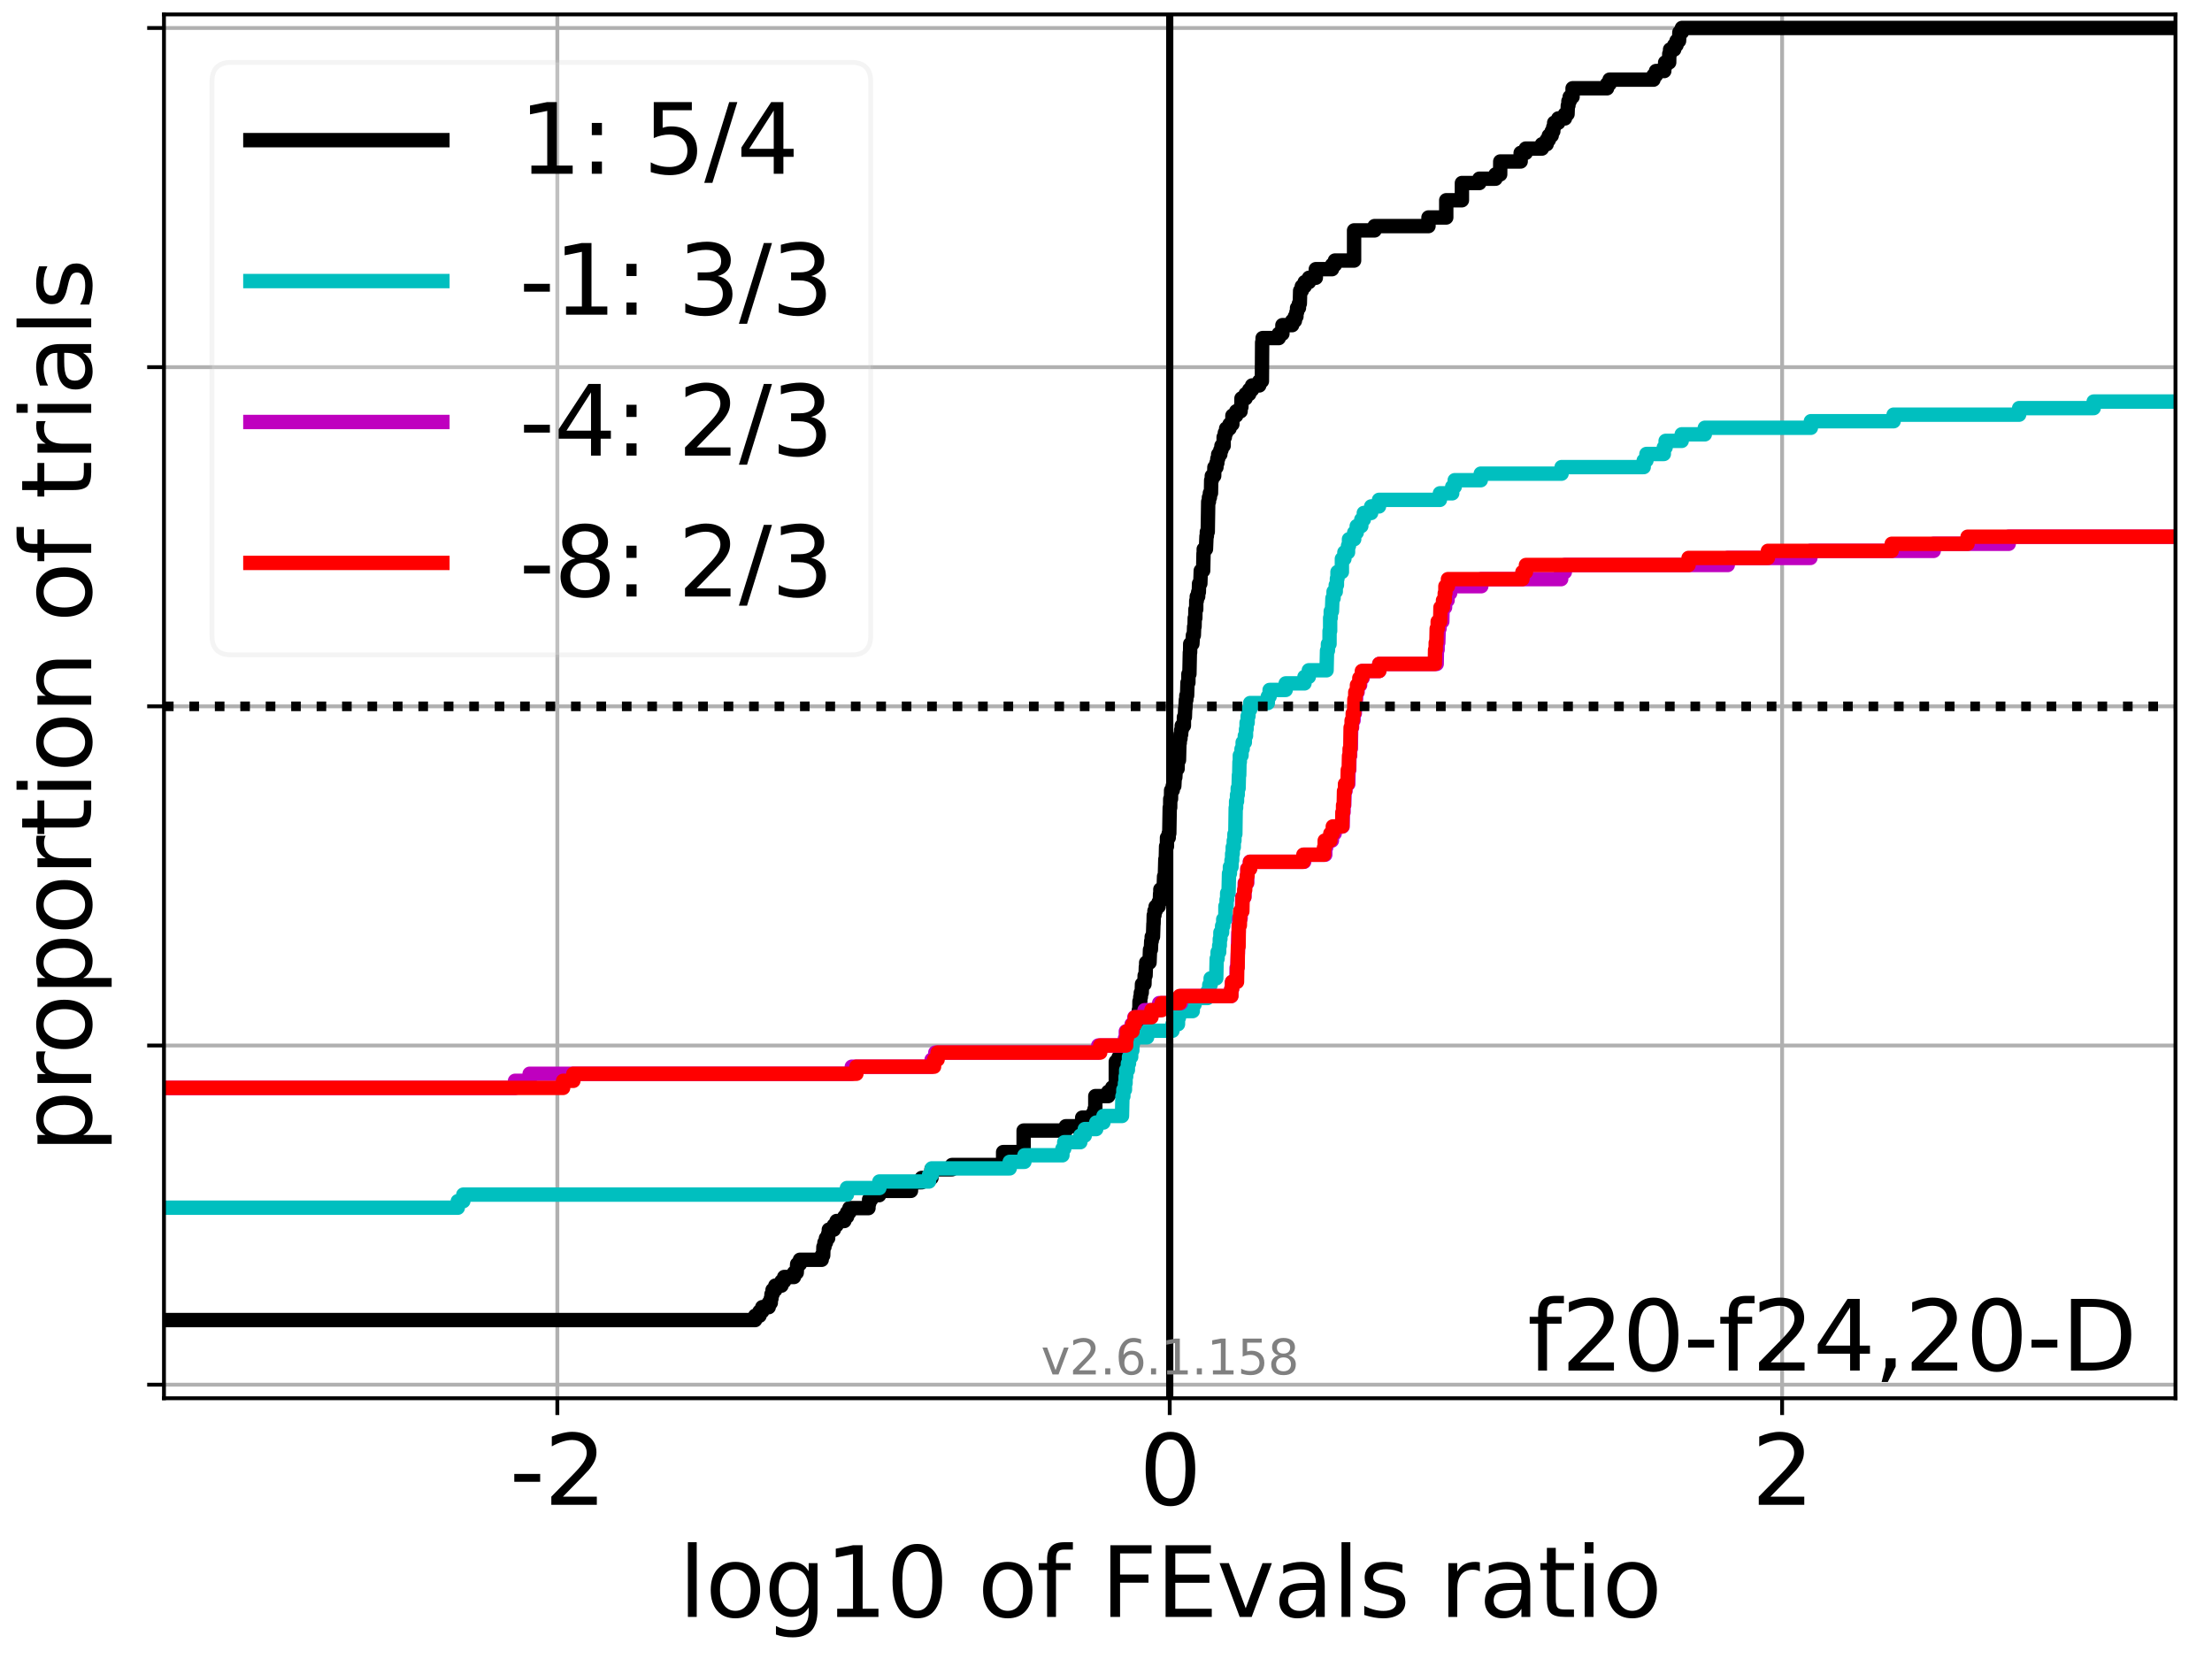 <?xml version="1.0" encoding="utf-8" standalone="no"?>
<!DOCTYPE svg PUBLIC "-//W3C//DTD SVG 1.1//EN"
  "http://www.w3.org/Graphics/SVG/1.1/DTD/svg11.dtd">
<svg xmlns:xlink="http://www.w3.org/1999/xlink" width="460.8pt" height="345.6pt" viewBox="0 0 460.8 345.6" xmlns="http://www.w3.org/2000/svg" version="1.1">
 <defs>
  <style type="text/css">*{stroke-linejoin: round; stroke-linecap: butt}</style>
 </defs>
 <g id="figure_1">
  <g id="patch_1">
   <path d="M 0 345.6 
L 460.8 345.6 
L 460.8 0 
L 0 0 
z
" style="fill: #ffffff"/>
  </g>
  <g id="axes_1">
   <g id="patch_2">
    <path d="M 34.16 291.28 
L 453.192 291.28 
L 453.192 3 
L 34.16 3 
z
" style="fill: #ffffff"/>
   </g>
   <g id="matplotlib.axis_1">
    <g id="xtick_1">
     <g id="line2d_1">
      <path d="M 116.105 291.28 
L 116.105 3 
" clip-path="url(#pa33de803b1)" style="fill: none; stroke: #b0b0b0; stroke-width: 0.8; stroke-linecap: square"/>
     </g>
     <g id="line2d_2">
      <defs>
       <path id="ma79a8a6054" d="M 0 0 
L 0 3.5 
" style="stroke: #000000; stroke-width: 0.8"/>
      </defs>
      <g>
       <use xlink:href="#ma79a8a6054" x="116.105" y="291.28" style="stroke: #000000; stroke-width: 0.8"/>
      </g>
     </g>
     <g id="text_1">
      <!-- -2 -->
      <g transform="translate(106.134 313.477)scale(0.2 -0.2)">
       <defs>
        <path id="DejaVuSans-2d" d="M 313 2009 
L 1997 2009 
L 1997 1497 
L 313 1497 
L 313 2009 
z
" transform="scale(0.016)"/>
        <path id="DejaVuSans-32" d="M 1228 531 
L 3431 531 
L 3431 0 
L 469 0 
L 469 531 
Q 828 903 1448 1529 
Q 2069 2156 2228 2338 
Q 2531 2678 2651 2914 
Q 2772 3150 2772 3378 
Q 2772 3750 2511 3984 
Q 2250 4219 1831 4219 
Q 1534 4219 1204 4116 
Q 875 4013 500 3803 
L 500 4441 
Q 881 4594 1212 4672 
Q 1544 4750 1819 4750 
Q 2544 4750 2975 4387 
Q 3406 4025 3406 3419 
Q 3406 3131 3298 2873 
Q 3191 2616 2906 2266 
Q 2828 2175 2409 1742 
Q 1991 1309 1228 531 
z
" transform="scale(0.016)"/>
       </defs>
       <use xlink:href="#DejaVuSans-2d"/>
       <use xlink:href="#DejaVuSans-32" x="36.084"/>
      </g>
     </g>
    </g>
    <g id="xtick_2">
     <g id="line2d_3">
      <path d="M 243.676 291.28 
L 243.676 3 
" clip-path="url(#pa33de803b1)" style="fill: none; stroke: #b0b0b0; stroke-width: 0.8; stroke-linecap: square"/>
     </g>
     <g id="line2d_4">
      <g>
       <use xlink:href="#ma79a8a6054" x="243.676" y="291.28" style="stroke: #000000; stroke-width: 0.8"/>
      </g>
     </g>
     <g id="text_2">
      <!-- 0 -->
      <g transform="translate(237.314 313.477)scale(0.2 -0.2)">
       <defs>
        <path id="DejaVuSans-30" d="M 2034 4250 
Q 1547 4250 1301 3770 
Q 1056 3291 1056 2328 
Q 1056 1369 1301 889 
Q 1547 409 2034 409 
Q 2525 409 2770 889 
Q 3016 1369 3016 2328 
Q 3016 3291 2770 3770 
Q 2525 4250 2034 4250 
z
M 2034 4750 
Q 2819 4750 3233 4129 
Q 3647 3509 3647 2328 
Q 3647 1150 3233 529 
Q 2819 -91 2034 -91 
Q 1250 -91 836 529 
Q 422 1150 422 2328 
Q 422 3509 836 4129 
Q 1250 4750 2034 4750 
z
" transform="scale(0.016)"/>
       </defs>
       <use xlink:href="#DejaVuSans-30"/>
      </g>
     </g>
    </g>
    <g id="xtick_3">
     <g id="line2d_5">
      <path d="M 371.247 291.28 
L 371.247 3 
" clip-path="url(#pa33de803b1)" style="fill: none; stroke: #b0b0b0; stroke-width: 0.8; stroke-linecap: square"/>
     </g>
     <g id="line2d_6">
      <g>
       <use xlink:href="#ma79a8a6054" x="371.247" y="291.28" style="stroke: #000000; stroke-width: 0.8"/>
      </g>
     </g>
     <g id="text_3">
      <!-- 2 -->
      <g transform="translate(364.885 313.477)scale(0.2 -0.2)">
       <use xlink:href="#DejaVuSans-32"/>
      </g>
     </g>
    </g>
    <g id="text_4">
     <!-- log10 of FEvals ratio -->
     <g transform="translate(141.371 336.833)scale(0.2 -0.2)">
      <defs>
       <path id="DejaVuSans-6c" d="M 603 4863 
L 1178 4863 
L 1178 0 
L 603 0 
L 603 4863 
z
" transform="scale(0.016)"/>
       <path id="DejaVuSans-6f" d="M 1959 3097 
Q 1497 3097 1228 2736 
Q 959 2375 959 1747 
Q 959 1119 1226 758 
Q 1494 397 1959 397 
Q 2419 397 2687 759 
Q 2956 1122 2956 1747 
Q 2956 2369 2687 2733 
Q 2419 3097 1959 3097 
z
M 1959 3584 
Q 2709 3584 3137 3096 
Q 3566 2609 3566 1747 
Q 3566 888 3137 398 
Q 2709 -91 1959 -91 
Q 1206 -91 779 398 
Q 353 888 353 1747 
Q 353 2609 779 3096 
Q 1206 3584 1959 3584 
z
" transform="scale(0.016)"/>
       <path id="DejaVuSans-67" d="M 2906 1791 
Q 2906 2416 2648 2759 
Q 2391 3103 1925 3103 
Q 1463 3103 1205 2759 
Q 947 2416 947 1791 
Q 947 1169 1205 825 
Q 1463 481 1925 481 
Q 2391 481 2648 825 
Q 2906 1169 2906 1791 
z
M 3481 434 
Q 3481 -459 3084 -895 
Q 2688 -1331 1869 -1331 
Q 1566 -1331 1297 -1286 
Q 1028 -1241 775 -1147 
L 775 -588 
Q 1028 -725 1275 -790 
Q 1522 -856 1778 -856 
Q 2344 -856 2625 -561 
Q 2906 -266 2906 331 
L 2906 616 
Q 2728 306 2450 153 
Q 2172 0 1784 0 
Q 1141 0 747 490 
Q 353 981 353 1791 
Q 353 2603 747 3093 
Q 1141 3584 1784 3584 
Q 2172 3584 2450 3431 
Q 2728 3278 2906 2969 
L 2906 3500 
L 3481 3500 
L 3481 434 
z
" transform="scale(0.016)"/>
       <path id="DejaVuSans-31" d="M 794 531 
L 1825 531 
L 1825 4091 
L 703 3866 
L 703 4441 
L 1819 4666 
L 2450 4666 
L 2450 531 
L 3481 531 
L 3481 0 
L 794 0 
L 794 531 
z
" transform="scale(0.016)"/>
       <path id="DejaVuSans-20" transform="scale(0.016)"/>
       <path id="DejaVuSans-66" d="M 2375 4863 
L 2375 4384 
L 1825 4384 
Q 1516 4384 1395 4259 
Q 1275 4134 1275 3809 
L 1275 3500 
L 2222 3500 
L 2222 3053 
L 1275 3053 
L 1275 0 
L 697 0 
L 697 3053 
L 147 3053 
L 147 3500 
L 697 3500 
L 697 3744 
Q 697 4328 969 4595 
Q 1241 4863 1831 4863 
L 2375 4863 
z
" transform="scale(0.016)"/>
       <path id="DejaVuSans-46" d="M 628 4666 
L 3309 4666 
L 3309 4134 
L 1259 4134 
L 1259 2759 
L 3109 2759 
L 3109 2228 
L 1259 2228 
L 1259 0 
L 628 0 
L 628 4666 
z
" transform="scale(0.016)"/>
       <path id="DejaVuSans-45" d="M 628 4666 
L 3578 4666 
L 3578 4134 
L 1259 4134 
L 1259 2753 
L 3481 2753 
L 3481 2222 
L 1259 2222 
L 1259 531 
L 3634 531 
L 3634 0 
L 628 0 
L 628 4666 
z
" transform="scale(0.016)"/>
       <path id="DejaVuSans-76" d="M 191 3500 
L 800 3500 
L 1894 563 
L 2988 3500 
L 3597 3500 
L 2284 0 
L 1503 0 
L 191 3500 
z
" transform="scale(0.016)"/>
       <path id="DejaVuSans-61" d="M 2194 1759 
Q 1497 1759 1228 1600 
Q 959 1441 959 1056 
Q 959 750 1161 570 
Q 1363 391 1709 391 
Q 2188 391 2477 730 
Q 2766 1069 2766 1631 
L 2766 1759 
L 2194 1759 
z
M 3341 1997 
L 3341 0 
L 2766 0 
L 2766 531 
Q 2569 213 2275 61 
Q 1981 -91 1556 -91 
Q 1019 -91 701 211 
Q 384 513 384 1019 
Q 384 1609 779 1909 
Q 1175 2209 1959 2209 
L 2766 2209 
L 2766 2266 
Q 2766 2663 2505 2880 
Q 2244 3097 1772 3097 
Q 1472 3097 1187 3025 
Q 903 2953 641 2809 
L 641 3341 
Q 956 3463 1253 3523 
Q 1550 3584 1831 3584 
Q 2591 3584 2966 3190 
Q 3341 2797 3341 1997 
z
" transform="scale(0.016)"/>
       <path id="DejaVuSans-73" d="M 2834 3397 
L 2834 2853 
Q 2591 2978 2328 3040 
Q 2066 3103 1784 3103 
Q 1356 3103 1142 2972 
Q 928 2841 928 2578 
Q 928 2378 1081 2264 
Q 1234 2150 1697 2047 
L 1894 2003 
Q 2506 1872 2764 1633 
Q 3022 1394 3022 966 
Q 3022 478 2636 193 
Q 2250 -91 1575 -91 
Q 1294 -91 989 -36 
Q 684 19 347 128 
L 347 722 
Q 666 556 975 473 
Q 1284 391 1588 391 
Q 1994 391 2212 530 
Q 2431 669 2431 922 
Q 2431 1156 2273 1281 
Q 2116 1406 1581 1522 
L 1381 1569 
Q 847 1681 609 1914 
Q 372 2147 372 2553 
Q 372 3047 722 3315 
Q 1072 3584 1716 3584 
Q 2034 3584 2315 3537 
Q 2597 3491 2834 3397 
z
" transform="scale(0.016)"/>
       <path id="DejaVuSans-72" d="M 2631 2963 
Q 2534 3019 2420 3045 
Q 2306 3072 2169 3072 
Q 1681 3072 1420 2755 
Q 1159 2438 1159 1844 
L 1159 0 
L 581 0 
L 581 3500 
L 1159 3500 
L 1159 2956 
Q 1341 3275 1631 3429 
Q 1922 3584 2338 3584 
Q 2397 3584 2469 3576 
Q 2541 3569 2628 3553 
L 2631 2963 
z
" transform="scale(0.016)"/>
       <path id="DejaVuSans-74" d="M 1172 4494 
L 1172 3500 
L 2356 3500 
L 2356 3053 
L 1172 3053 
L 1172 1153 
Q 1172 725 1289 603 
Q 1406 481 1766 481 
L 2356 481 
L 2356 0 
L 1766 0 
Q 1100 0 847 248 
Q 594 497 594 1153 
L 594 3053 
L 172 3053 
L 172 3500 
L 594 3500 
L 594 4494 
L 1172 4494 
z
" transform="scale(0.016)"/>
       <path id="DejaVuSans-69" d="M 603 3500 
L 1178 3500 
L 1178 0 
L 603 0 
L 603 3500 
z
M 603 4863 
L 1178 4863 
L 1178 4134 
L 603 4134 
L 603 4863 
z
" transform="scale(0.016)"/>
      </defs>
      <use xlink:href="#DejaVuSans-6c"/>
      <use xlink:href="#DejaVuSans-6f" x="27.783"/>
      <use xlink:href="#DejaVuSans-67" x="88.965"/>
      <use xlink:href="#DejaVuSans-31" x="152.441"/>
      <use xlink:href="#DejaVuSans-30" x="216.064"/>
      <use xlink:href="#DejaVuSans-20" x="279.688"/>
      <use xlink:href="#DejaVuSans-6f" x="311.475"/>
      <use xlink:href="#DejaVuSans-66" x="372.656"/>
      <use xlink:href="#DejaVuSans-20" x="407.861"/>
      <use xlink:href="#DejaVuSans-46" x="439.648"/>
      <use xlink:href="#DejaVuSans-45" x="497.168"/>
      <use xlink:href="#DejaVuSans-76" x="560.352"/>
      <use xlink:href="#DejaVuSans-61" x="619.531"/>
      <use xlink:href="#DejaVuSans-6c" x="680.811"/>
      <use xlink:href="#DejaVuSans-73" x="708.594"/>
      <use xlink:href="#DejaVuSans-20" x="760.693"/>
      <use xlink:href="#DejaVuSans-72" x="792.48"/>
      <use xlink:href="#DejaVuSans-61" x="833.594"/>
      <use xlink:href="#DejaVuSans-74" x="894.873"/>
      <use xlink:href="#DejaVuSans-69" x="934.082"/>
      <use xlink:href="#DejaVuSans-6f" x="961.865"/>
     </g>
    </g>
   </g>
   <g id="matplotlib.axis_2">
    <g id="ytick_1">
     <g id="line2d_7">
      <path d="M 34.16 288.454 
L 453.192 288.454 
" clip-path="url(#pa33de803b1)" style="fill: none; stroke: #b0b0b0; stroke-width: 0.8; stroke-linecap: square"/>
     </g>
     <g id="line2d_8">
      <defs>
       <path id="m88be30292b" d="M 0 0 
L -3.5 0 
" style="stroke: #000000; stroke-width: 0.8"/>
      </defs>
      <g>
       <use xlink:href="#m88be30292b" x="34.16" y="288.454" style="stroke: #000000; stroke-width: 0.8"/>
      </g>
     </g>
    </g>
    <g id="ytick_2">
     <g id="line2d_9">
      <path d="M 34.16 217.797 
L 453.192 217.797 
" clip-path="url(#pa33de803b1)" style="fill: none; stroke: #b0b0b0; stroke-width: 0.8; stroke-linecap: square"/>
     </g>
     <g id="line2d_10">
      <g>
       <use xlink:href="#m88be30292b" x="34.16" y="217.797" style="stroke: #000000; stroke-width: 0.8"/>
      </g>
     </g>
    </g>
    <g id="ytick_3">
     <g id="line2d_11">
      <path d="M 34.16 147.14 
L 453.192 147.14 
" clip-path="url(#pa33de803b1)" style="fill: none; stroke: #b0b0b0; stroke-width: 0.8; stroke-linecap: square"/>
     </g>
     <g id="line2d_12">
      <g>
       <use xlink:href="#m88be30292b" x="34.16" y="147.14" style="stroke: #000000; stroke-width: 0.8"/>
      </g>
     </g>
    </g>
    <g id="ytick_4">
     <g id="line2d_13">
      <path d="M 34.16 76.483 
L 453.192 76.483 
" clip-path="url(#pa33de803b1)" style="fill: none; stroke: #b0b0b0; stroke-width: 0.8; stroke-linecap: square"/>
     </g>
     <g id="line2d_14">
      <g>
       <use xlink:href="#m88be30292b" x="34.16" y="76.483" style="stroke: #000000; stroke-width: 0.8"/>
      </g>
     </g>
    </g>
    <g id="ytick_5">
     <g id="line2d_15">
      <path d="M 34.16 5.826 
L 453.192 5.826 
" clip-path="url(#pa33de803b1)" style="fill: none; stroke: #b0b0b0; stroke-width: 0.8; stroke-linecap: square"/>
     </g>
     <g id="line2d_16">
      <g>
       <use xlink:href="#m88be30292b" x="34.16" y="5.826" style="stroke: #000000; stroke-width: 0.8"/>
      </g>
     </g>
    </g>
    <g id="text_5">
     <!-- proportion of trials -->
     <g transform="translate(19.001 240.146)rotate(-90)scale(0.2 -0.2)">
      <defs>
       <path id="DejaVuSans-70" d="M 1159 525 
L 1159 -1331 
L 581 -1331 
L 581 3500 
L 1159 3500 
L 1159 2969 
Q 1341 3281 1617 3432 
Q 1894 3584 2278 3584 
Q 2916 3584 3314 3078 
Q 3713 2572 3713 1747 
Q 3713 922 3314 415 
Q 2916 -91 2278 -91 
Q 1894 -91 1617 61 
Q 1341 213 1159 525 
z
M 3116 1747 
Q 3116 2381 2855 2742 
Q 2594 3103 2138 3103 
Q 1681 3103 1420 2742 
Q 1159 2381 1159 1747 
Q 1159 1113 1420 752 
Q 1681 391 2138 391 
Q 2594 391 2855 752 
Q 3116 1113 3116 1747 
z
" transform="scale(0.016)"/>
       <path id="DejaVuSans-6e" d="M 3513 2113 
L 3513 0 
L 2938 0 
L 2938 2094 
Q 2938 2591 2744 2837 
Q 2550 3084 2163 3084 
Q 1697 3084 1428 2787 
Q 1159 2491 1159 1978 
L 1159 0 
L 581 0 
L 581 3500 
L 1159 3500 
L 1159 2956 
Q 1366 3272 1645 3428 
Q 1925 3584 2291 3584 
Q 2894 3584 3203 3211 
Q 3513 2838 3513 2113 
z
" transform="scale(0.016)"/>
      </defs>
      <use xlink:href="#DejaVuSans-70"/>
      <use xlink:href="#DejaVuSans-72" x="63.477"/>
      <use xlink:href="#DejaVuSans-6f" x="102.34"/>
      <use xlink:href="#DejaVuSans-70" x="163.521"/>
      <use xlink:href="#DejaVuSans-6f" x="226.998"/>
      <use xlink:href="#DejaVuSans-72" x="288.18"/>
      <use xlink:href="#DejaVuSans-74" x="329.293"/>
      <use xlink:href="#DejaVuSans-69" x="368.502"/>
      <use xlink:href="#DejaVuSans-6f" x="396.285"/>
      <use xlink:href="#DejaVuSans-6e" x="457.467"/>
      <use xlink:href="#DejaVuSans-20" x="520.846"/>
      <use xlink:href="#DejaVuSans-6f" x="552.633"/>
      <use xlink:href="#DejaVuSans-66" x="613.814"/>
      <use xlink:href="#DejaVuSans-20" x="649.02"/>
      <use xlink:href="#DejaVuSans-74" x="680.807"/>
      <use xlink:href="#DejaVuSans-72" x="720.016"/>
      <use xlink:href="#DejaVuSans-69" x="761.129"/>
      <use xlink:href="#DejaVuSans-61" x="788.912"/>
      <use xlink:href="#DejaVuSans-6c" x="850.191"/>
      <use xlink:href="#DejaVuSans-73" x="877.975"/>
     </g>
    </g>
   </g>
   <g id="line2d_17">
    <path d="M 34.16 274.995 
L 157.307 274.995 
L 157.307 274.098 
L 158.219 274.098 
L 158.219 273.201 
L 158.793 273.201 
L 158.793 272.304 
L 160.138 272.304 
L 160.138 271.406 
L 160.569 271.406 
L 160.569 270.509 
L 160.712 270.509 
L 160.712 269.612 
L 160.938 269.612 
L 160.938 268.715 
L 161.512 268.715 
L 161.512 267.817 
L 162.789 267.817 
L 162.789 266.92 
L 163.363 266.92 
L 163.363 266.023 
L 165.4 266.023 
L 165.4 265.126 
L 165.974 265.126 
L 166.063 263.331 
L 166.637 263.331 
L 166.637 262.434 
L 171.176 262.434 
L 171.176 261.537 
L 171.486 261.537 
L 171.534 259.742 
L 171.75 259.742 
L 171.75 258.845 
L 172.06 258.845 
L 172.06 257.948 
L 172.514 257.948 
L 172.514 257.051 
L 172.662 257.051 
L 172.662 256.153 
L 173.703 256.153 
L 173.703 255.256 
L 174.277 255.256 
L 174.277 254.359 
L 175.888 254.359 
L 175.888 253.462 
L 176.462 253.462 
L 176.462 252.565 
L 176.953 252.565 
L 176.953 251.667 
L 180.916 251.667 
L 180.916 250.77 
L 181.052 250.77 
L 181.052 249.873 
L 181.49 249.873 
L 181.49 248.976 
L 183.147 248.976 
L 183.147 248.078 
L 189.771 248.078 
L 189.771 246.284 
L 192.01 246.284 
L 192.01 245.387 
L 194.041 245.387 
L 194.041 243.592 
L 198.309 243.592 
L 198.309 242.695 
L 208.972 242.695 
L 208.972 240.003 
L 213.242 240.003 
L 213.242 235.517 
L 222.022 235.517 
L 222.022 234.62 
L 225.284 234.62 
L 225.284 233.723 
L 225.441 233.723 
L 225.441 232.825 
L 227.658 232.825 
L 227.658 231.928 
L 228.016 231.928 
L 228.016 231.031 
L 228.174 231.031 
L 228.174 228.339 
L 230.855 228.339 
L 230.855 227.442 
L 231.685 227.442 
L 231.685 226.545 
L 232.444 226.545 
L 232.444 221.161 
L 233.03 221.161 
L 233.03 220.264 
L 234.948 220.264 
L 234.948 219.367 
L 235.322 219.367 
L 235.322 218.47 
L 235.738 218.47 
L 235.738 217.573 
L 235.925 217.573 
L 235.925 216.675 
L 236.194 216.675 
L 236.249 214.881 
L 236.487 214.881 
L 236.487 213.984 
L 236.783 213.984 
L 236.783 213.086 
L 237.087 213.086 
L 237.087 212.189 
L 237.229 212.189 
L 237.248 210.395 
L 237.351 210.395 
L 237.377 208.6 
L 237.539 208.6 
L 237.539 207.703 
L 237.657 207.703 
L 237.657 206.806 
L 237.844 206.806 
L 237.896 205.011 
L 238.411 205.011 
L 238.457 203.217 
L 238.644 203.217 
L 238.703 201.422 
L 238.769 201.422 
L 238.769 200.525 
L 239.465 200.525 
L 239.568 197.833 
L 239.75 197.833 
L 239.822 196.039 
L 239.926 196.039 
L 239.926 195.142 
L 240.187 195.142 
L 240.28 192.45 
L 240.308 192.45 
L 240.35 190.656 
L 240.495 190.656 
L 240.495 189.758 
L 240.735 189.758 
L 240.735 188.861 
L 241.354 188.861 
L 241.354 187.964 
L 241.608 187.964 
L 241.668 186.17 
L 241.724 186.17 
L 241.724 185.272 
L 242.404 185.272 
L 242.497 182.581 
L 242.661 182.581 
L 242.764 178.992 
L 242.854 178.992 
L 242.92 176.3 
L 243.096 176.3 
L 243.107 174.506 
L 243.465 174.506 
L 243.465 173.608 
L 243.583 173.608 
L 243.676 168.225 
L 243.77 168.225 
L 243.784 166.43 
L 243.941 166.43 
L 243.965 164.636 
L 244.299 164.636 
L 244.299 163.739 
L 244.628 163.739 
L 244.721 161.944 
L 244.837 161.944 
L 244.94 160.15 
L 245.314 160.15 
L 245.346 158.355 
L 245.601 158.355 
L 245.693 154.766 
L 245.767 154.766 
L 245.767 153.869 
L 245.913 153.869 
L 245.913 152.972 
L 246.059 152.972 
L 246.059 152.075 
L 246.182 152.075 
L 246.182 151.178 
L 246.627 151.178 
L 246.633 149.383 
L 246.827 149.383 
L 246.893 147.589 
L 246.939 147.589 
L 247.04 145.794 
L 247.137 145.794 
L 247.137 144.897 
L 247.296 144.897 
L 247.375 142.205 
L 247.563 142.205 
L 247.569 140.411 
L 247.776 140.411 
L 247.869 135.925 
L 247.921 135.925 
L 247.946 134.13 
L 248.399 134.13 
L 248.51 132.336 
L 248.696 132.336 
L 248.757 130.541 
L 248.845 130.541 
L 248.883 128.747 
L 249.005 128.747 
L 249.027 126.952 
L 249.192 126.952 
L 249.202 125.158 
L 249.313 125.158 
L 249.313 124.261 
L 249.601 124.261 
L 249.601 123.363 
L 249.741 123.363 
L 249.786 121.569 
L 250.051 121.569 
L 250.144 118.877 
L 250.638 118.877 
L 250.715 115.288 
L 250.759 115.288 
L 250.759 114.391 
L 251.222 114.391 
L 251.332 111.699 
L 251.41 111.699 
L 251.41 110.802 
L 251.595 110.802 
L 251.695 104.522 
L 251.842 104.522 
L 251.842 103.624 
L 252.041 103.624 
L 252.041 102.727 
L 252.268 102.727 
L 252.311 100.035 
L 252.443 100.035 
L 252.443 99.138 
L 252.935 99.138 
L 252.983 97.344 
L 253.407 97.344 
L 253.407 96.447 
L 253.594 96.447 
L 253.594 95.549 
L 253.771 95.549 
L 253.771 94.652 
L 254.217 94.652 
L 254.217 93.755 
L 254.452 93.755 
L 254.452 92.858 
L 254.908 92.858 
L 254.908 91.063 
L 255.158 91.063 
L 255.158 90.166 
L 255.43 90.166 
L 255.43 89.269 
L 256.134 89.269 
L 256.134 88.371 
L 256.725 88.371 
L 256.734 86.577 
L 257.526 86.577 
L 257.526 85.68 
L 258.436 85.68 
L 258.436 84.783 
L 258.607 84.783 
L 258.623 82.988 
L 259.481 82.988 
L 259.481 82.091 
L 260.232 82.091 
L 260.232 81.194 
L 260.832 81.194 
L 260.832 80.296 
L 262.328 80.296 
L 262.328 79.399 
L 262.877 79.399 
L 262.928 71.324 
L 263.024 71.324 
L 263.024 70.427 
L 266.389 70.427 
L 266.389 69.53 
L 267.148 69.53 
L 267.148 67.735 
L 269.177 67.735 
L 269.177 66.838 
L 269.751 66.838 
L 269.751 65.941 
L 270.068 65.941 
L 270.068 65.043 
L 270.201 65.043 
L 270.201 64.146 
L 270.592 64.146 
L 270.592 63.249 
L 270.775 63.249 
L 270.847 60.557 
L 271.191 60.557 
L 271.191 59.66 
L 271.791 59.66 
L 271.791 58.763 
L 272.687 58.763 
L 272.687 57.866 
L 274.11 57.866 
L 274.11 56.071 
L 277.489 56.071 
L 277.489 55.174 
L 278.089 55.174 
L 278.089 54.277 
L 282.079 54.277 
L 282.079 47.996 
L 286.349 47.996 
L 286.349 47.099 
L 297.581 47.099 
L 297.581 45.304 
L 301.28 45.304 
L 301.28 41.715 
L 304.543 41.715 
L 304.543 38.127 
L 308.18 38.127 
L 308.18 37.229 
L 311.542 37.229 
L 311.542 36.332 
L 312.512 36.332 
L 312.532 33.64 
L 316.783 33.64 
L 316.783 31.846 
L 317.843 31.846 
L 317.843 30.949 
L 321.205 30.949 
L 321.205 30.051 
L 322.195 30.051 
L 322.195 29.154 
L 322.646 29.154 
L 322.646 28.257 
L 323.246 28.257 
L 323.246 27.36 
L 323.578 27.36 
L 323.578 26.463 
L 323.765 26.463 
L 323.765 25.565 
L 324.624 25.565 
L 324.624 24.668 
L 326.007 24.668 
L 326.007 23.771 
L 326.546 23.771 
L 326.607 21.976 
L 326.733 21.976 
L 326.733 21.079 
L 326.997 21.079 
L 326.997 20.182 
L 327.592 20.182 
L 327.598 18.387 
L 334.782 18.387 
L 334.782 17.49 
L 335.307 17.49 
L 335.307 16.593 
L 344.446 16.593 
L 344.446 15.696 
L 344.971 15.696 
L 344.971 14.799 
L 346.696 14.799 
L 346.696 13.901 
L 346.883 13.901 
L 346.883 13.004 
L 347.72 13.004 
L 347.741 11.21 
L 347.907 11.21 
L 347.907 10.312 
L 348.766 10.312 
L 348.766 9.415 
L 349.248 9.415 
L 349.248 8.518 
L 349.773 8.518 
L 349.848 6.724 
L 350.373 6.724 
L 350.373 5.826 
L 453.192 5.826 
L 453.192 5.826 
" clip-path="url(#pa33de803b1)" style="fill: none; stroke: #000000; stroke-width: 3; stroke-linecap: square"/>
   </g>
   <g id="line2d_18">
    <path clip-path="url(#pa33de803b1)" style="fill: none; stroke: #000000; stroke-width: 3; stroke-linecap: square"/>
   </g>
   <g id="line2d_19">
    <path d="M 34.16 251.589 
L 95.369 251.589 
L 95.369 250.224 
L 96.515 250.224 
L 96.515 248.859 
L 176.428 248.859 
L 176.428 247.493 
L 183.191 247.493 
L 183.191 246.128 
L 193.535 246.128 
L 193.535 244.763 
L 194.103 244.763 
L 194.103 243.397 
L 210.338 243.397 
L 210.338 242.032 
L 213.404 242.032 
L 213.404 240.666 
L 221.324 240.666 
L 221.324 239.301 
L 221.701 239.301 
L 221.701 237.936 
L 225.05 237.936 
L 225.05 236.57 
L 225.976 236.57 
L 225.976 235.205 
L 228.36 235.205 
L 228.36 233.84 
L 229.867 233.84 
L 229.867 232.474 
L 233.731 232.474 
L 233.826 228.378 
L 234.015 228.378 
L 234.015 227.013 
L 234.346 227.013 
L 234.346 225.648 
L 234.476 225.648 
L 234.476 224.282 
L 234.6 224.282 
L 234.6 222.917 
L 234.956 222.917 
L 234.956 221.552 
L 235.189 221.552 
L 235.189 220.186 
L 235.644 220.186 
L 235.644 218.821 
L 235.887 218.821 
L 235.887 217.456 
L 236.006 217.456 
L 236.006 216.09 
L 238.959 216.09 
L 238.959 214.725 
L 244.248 214.725 
L 244.248 213.359 
L 245.394 213.359 
L 245.394 211.994 
L 245.595 211.994 
L 245.595 210.629 
L 248.472 210.629 
L 248.472 209.263 
L 248.848 209.263 
L 248.848 207.898 
L 251.537 207.898 
L 251.537 206.533 
L 251.913 206.533 
L 251.913 205.167 
L 252.198 205.167 
L 252.198 203.802 
L 253.363 203.802 
L 253.458 199.706 
L 253.647 199.706 
L 253.647 198.341 
L 253.978 198.341 
L 253.978 196.975 
L 254.107 196.975 
L 254.107 195.61 
L 254.232 195.61 
L 254.232 194.245 
L 254.588 194.245 
L 254.588 192.879 
L 254.821 192.879 
L 254.821 191.514 
L 255.263 191.514 
L 255.276 188.783 
L 255.519 188.783 
L 255.519 187.418 
L 255.638 187.418 
L 255.638 186.052 
L 255.93 186.052 
L 256.025 181.956 
L 256.214 181.956 
L 256.214 180.591 
L 256.544 180.591 
L 256.544 179.226 
L 256.674 179.226 
L 256.674 177.86 
L 256.799 177.86 
L 256.799 176.495 
L 257.015 176.495 
L 257.015 175.13 
L 257.155 175.13 
L 257.155 173.764 
L 257.341 173.764 
L 257.418 168.303 
L 257.503 168.303 
L 257.503 166.938 
L 257.692 166.938 
L 257.692 165.572 
L 257.843 165.572 
L 257.843 164.207 
L 258.023 164.207 
L 258.086 161.476 
L 258.153 161.476 
L 258.205 158.745 
L 258.277 158.745 
L 258.277 157.38 
L 258.633 157.38 
L 258.633 156.015 
L 258.867 156.015 
L 258.867 154.649 
L 259.321 154.649 
L 259.321 153.284 
L 259.564 153.284 
L 259.564 151.919 
L 259.683 151.919 
L 259.683 150.553 
L 259.906 150.553 
L 259.906 149.188 
L 260.08 149.188 
L 260.08 147.823 
L 260.43 147.823 
L 260.43 146.457 
L 264.109 146.457 
L 264.109 145.092 
L 264.485 145.092 
L 264.485 143.727 
L 267.835 143.727 
L 267.835 142.361 
L 271.746 142.361 
L 271.746 140.996 
L 272.652 140.996 
L 272.652 139.631 
L 276.349 139.631 
L 276.444 135.535 
L 276.633 135.535 
L 276.633 134.169 
L 276.963 134.169 
L 276.973 131.438 
L 277.093 131.438 
L 277.093 128.708 
L 277.218 128.708 
L 277.218 127.342 
L 277.469 127.342 
L 277.574 124.612 
L 277.807 124.612 
L 277.807 123.246 
L 278.262 123.246 
L 278.262 121.881 
L 278.505 121.881 
L 278.505 120.516 
L 278.624 120.516 
L 278.624 119.15 
L 279.538 119.15 
L 279.54 116.42 
L 280.062 116.42 
L 280.062 115.054 
L 280.819 115.054 
L 280.819 113.689 
L 281.018 113.689 
L 281.018 112.324 
L 282.104 112.324 
L 282.104 110.958 
L 282.629 110.958 
L 282.629 109.593 
L 283.583 109.593 
L 283.583 108.228 
L 284.107 108.228 
L 284.107 106.862 
L 285.636 106.862 
L 285.636 105.497 
L 287.274 105.497 
L 287.274 104.131 
L 299.959 104.131 
L 299.959 102.766 
L 302.523 102.766 
L 302.523 101.401 
L 303.048 101.401 
L 303.048 100.035 
L 308.471 100.035 
L 308.471 98.67 
L 325.307 98.67 
L 325.307 97.305 
L 342.414 97.305 
L 342.414 95.939 
L 342.982 95.939 
L 342.982 94.574 
L 346.605 94.574 
L 346.605 93.209 
L 346.981 93.209 
L 346.981 91.843 
L 350.331 91.843 
L 350.331 90.478 
L 355.147 90.478 
L 355.147 89.113 
L 377.239 89.113 
L 377.239 87.747 
L 394.475 87.747 
L 394.475 86.382 
L 420.625 86.382 
L 420.625 85.017 
L 436.153 85.017 
L 436.153 83.651 
L 453.192 83.651 
L 453.192 83.651 
" clip-path="url(#pa33de803b1)" style="fill: none; stroke: #00bfbf; stroke-width: 3; stroke-linecap: square"/>
   </g>
   <g id="line2d_20">
    <path clip-path="url(#pa33de803b1)" style="fill: none; stroke: #00bfbf; stroke-width: 3; stroke-linecap: square"/>
   </g>
   <g id="line2d_21">
    <path d="M 34.16 226.629 
L 107.288 226.629 
L 107.288 225.157 
L 110.338 225.157 
L 110.338 223.685 
L 177.445 223.685 
L 177.445 222.213 
L 194.077 222.213 
L 194.077 220.741 
L 194.846 220.741 
L 194.846 219.269 
L 228.785 219.269 
L 228.785 217.797 
L 234.348 217.797 
L 234.348 216.325 
L 234.531 216.325 
L 234.531 214.853 
L 235.73 214.853 
L 235.73 213.381 
L 236.309 213.381 
L 236.309 211.909 
L 238.429 211.909 
L 238.429 210.437 
L 241.479 210.437 
L 241.479 208.965 
L 246 208.965 
L 246 207.493 
L 256.483 207.493 
L 256.483 206.021 
L 256.666 206.021 
L 256.666 204.549 
L 257.563 204.549 
L 257.609 201.605 
L 257.752 201.605 
L 257.854 198.661 
L 257.865 198.661 
L 257.975 194.245 
L 258.037 194.245 
L 258.037 192.773 
L 258.152 192.773 
L 258.152 191.301 
L 258.444 191.301 
L 258.444 189.829 
L 258.73 189.829 
L 258.79 186.884 
L 259.236 186.884 
L 259.304 183.94 
L 259.814 183.94 
L 259.83 180.996 
L 260.359 180.996 
L 260.359 179.524 
L 271.682 179.524 
L 271.682 178.052 
L 276.076 178.052 
L 276.076 176.58 
L 276.259 176.58 
L 276.259 175.108 
L 277.458 175.108 
L 277.458 173.636 
L 278.036 173.636 
L 278.036 172.164 
L 279.698 172.164 
L 279.745 169.22 
L 279.887 169.22 
L 279.887 167.748 
L 280.027 167.748 
L 280.11 164.804 
L 280.287 164.804 
L 280.287 163.332 
L 280.865 163.332 
L 280.926 160.388 
L 281.069 160.388 
L 281.115 157.444 
L 281.258 157.444 
L 281.258 155.972 
L 281.398 155.972 
L 281.48 151.556 
L 281.658 151.556 
L 281.658 150.084 
L 281.966 150.084 
L 281.966 148.612 
L 282.236 148.612 
L 282.296 145.668 
L 282.494 145.668 
L 282.494 144.196 
L 282.81 144.196 
L 282.81 142.724 
L 283.336 142.724 
L 283.336 141.252 
L 283.865 141.252 
L 283.865 139.78 
L 287.314 139.78 
L 287.314 138.308 
L 299.291 138.308 
L 299.337 135.364 
L 299.48 135.364 
L 299.48 133.892 
L 299.62 133.892 
L 299.702 130.948 
L 299.879 130.948 
L 299.879 129.476 
L 300.457 129.476 
L 300.518 126.532 
L 301.032 126.532 
L 301.032 125.06 
L 301.558 125.06 
L 301.558 123.588 
L 302.087 123.588 
L 302.087 122.116 
L 308.587 122.116 
L 308.587 120.644 
L 325.218 120.644 
L 325.218 119.172 
L 325.987 119.172 
L 325.987 117.7 
L 359.926 117.7 
L 359.926 116.228 
L 377.141 116.228 
L 377.141 114.756 
L 402.824 114.756 
L 402.824 113.284 
L 418.456 113.284 
L 418.456 111.812 
L 453.192 111.812 
L 453.192 111.812 
" clip-path="url(#pa33de803b1)" style="fill: none; stroke: #bf00bf; stroke-width: 3; stroke-linecap: square"/>
   </g>
   <g id="line2d_22">
    <path clip-path="url(#pa33de803b1)" style="fill: none; stroke: #bf00bf; stroke-width: 3; stroke-linecap: square"/>
   </g>
   <g id="line2d_23">
    <path d="M 34.16 226.629 
L 117.307 226.629 
L 117.307 225.157 
L 119.444 225.157 
L 119.444 223.685 
L 178.405 223.685 
L 178.405 222.213 
L 194.581 222.213 
L 194.581 220.741 
L 195.319 220.741 
L 195.319 219.269 
L 229.198 219.269 
L 229.198 217.797 
L 234.597 217.797 
L 234.597 216.325 
L 234.751 216.325 
L 234.751 214.853 
L 235.914 214.853 
L 235.914 213.381 
L 236.434 213.381 
L 236.434 211.909 
L 239.869 211.909 
L 239.869 210.437 
L 242.006 210.437 
L 242.006 208.965 
L 245.727 208.965 
L 245.727 207.493 
L 256.504 207.493 
L 256.504 206.021 
L 256.658 206.021 
L 256.658 204.549 
L 257.69 204.549 
L 257.74 201.605 
L 257.822 201.605 
L 257.881 197.189 
L 258.015 197.189 
L 258.075 192.773 
L 258.283 192.773 
L 258.341 189.829 
L 258.803 189.829 
L 258.862 186.884 
L 259.198 186.884 
L 259.198 185.412 
L 259.392 185.412 
L 259.392 183.94 
L 259.717 183.94 
L 259.717 182.468 
L 259.89 182.468 
L 259.89 180.996 
L 260.42 180.996 
L 260.42 179.524 
L 271.515 179.524 
L 271.515 178.052 
L 275.81 178.052 
L 275.81 176.58 
L 275.964 176.58 
L 275.964 175.108 
L 277.127 175.108 
L 277.127 173.636 
L 277.646 173.636 
L 277.646 172.164 
L 279.597 172.164 
L 279.647 169.22 
L 279.784 169.22 
L 279.784 167.748 
L 279.922 167.748 
L 279.982 164.804 
L 280.19 164.804 
L 280.19 163.332 
L 280.711 163.332 
L 280.769 160.388 
L 280.974 160.388 
L 281.024 157.444 
L 281.16 157.444 
L 281.16 155.972 
L 281.298 155.972 
L 281.359 151.556 
L 281.567 151.556 
L 281.567 150.084 
L 281.797 150.084 
L 281.797 148.612 
L 282.087 148.612 
L 282.146 145.668 
L 282.327 145.668 
L 282.327 144.196 
L 282.676 144.196 
L 282.676 142.724 
L 283.173 142.724 
L 283.173 141.252 
L 283.704 141.252 
L 283.704 139.78 
L 287.323 139.78 
L 287.323 138.308 
L 298.903 138.308 
L 298.953 135.364 
L 299.09 135.364 
L 299.09 133.892 
L 299.228 133.892 
L 299.288 130.948 
L 299.496 130.948 
L 299.496 129.476 
L 300.016 129.476 
L 300.075 126.532 
L 300.605 126.532 
L 300.605 125.06 
L 300.967 125.06 
L 300.967 123.588 
L 301.103 123.588 
L 301.103 122.116 
L 301.633 122.116 
L 301.633 120.644 
L 317.143 120.644 
L 317.143 119.172 
L 317.881 119.172 
L 317.881 117.7 
L 351.76 117.7 
L 351.76 116.228 
L 368.289 116.228 
L 368.289 114.756 
L 394.078 114.756 
L 394.078 113.284 
L 409.885 113.284 
L 409.885 111.812 
L 453.192 111.812 
L 453.192 111.812 
" clip-path="url(#pa33de803b1)" style="fill: none; stroke: #ff0000; stroke-width: 3; stroke-linecap: square"/>
   </g>
   <g id="line2d_24">
    <path clip-path="url(#pa33de803b1)" style="fill: none; stroke: #ff0000; stroke-width: 3; stroke-linecap: square"/>
   </g>
   <g id="line2d_25">
    <path d="M 243.676 291.28 
L 243.676 3 
" clip-path="url(#pa33de803b1)" style="fill: none; stroke: #000000; stroke-width: 1.5; stroke-linecap: square"/>
   </g>
   <g id="line2d_26">
    <path d="M 34.16 147.14 
L 453.192 147.14 
" clip-path="url(#pa33de803b1)" style="fill: none; stroke-dasharray: 2,3.3; stroke-dashoffset: 0; stroke: #000000; stroke-width: 2"/>
   </g>
   <g id="patch_3">
    <path d="M 34.16 291.28 
L 34.16 3 
" style="fill: none; stroke: #000000; stroke-width: 0.8; stroke-linejoin: miter; stroke-linecap: square"/>
   </g>
   <g id="patch_4">
    <path d="M 453.192 291.28 
L 453.192 3 
" style="fill: none; stroke: #000000; stroke-width: 0.8; stroke-linejoin: miter; stroke-linecap: square"/>
   </g>
   <g id="patch_5">
    <path d="M 34.16 291.28 
L 453.192 291.28 
" style="fill: none; stroke: #000000; stroke-width: 0.8; stroke-linejoin: miter; stroke-linecap: square"/>
   </g>
   <g id="patch_6">
    <path d="M 34.16 3 
L 453.192 3 
" style="fill: none; stroke: #000000; stroke-width: 0.8; stroke-linejoin: miter; stroke-linecap: square"/>
   </g>
   <g id="text_6">
    <!-- f20-f24,20-D -->
    <g transform="translate(318.193 285.514)scale(0.2 -0.2)">
     <defs>
      <path id="DejaVuSans-34" d="M 2419 4116 
L 825 1625 
L 2419 1625 
L 2419 4116 
z
M 2253 4666 
L 3047 4666 
L 3047 1625 
L 3713 1625 
L 3713 1100 
L 3047 1100 
L 3047 0 
L 2419 0 
L 2419 1100 
L 313 1100 
L 313 1709 
L 2253 4666 
z
" transform="scale(0.016)"/>
      <path id="DejaVuSans-2c" d="M 750 794 
L 1409 794 
L 1409 256 
L 897 -744 
L 494 -744 
L 750 256 
L 750 794 
z
" transform="scale(0.016)"/>
      <path id="DejaVuSans-44" d="M 1259 4147 
L 1259 519 
L 2022 519 
Q 2988 519 3436 956 
Q 3884 1394 3884 2338 
Q 3884 3275 3436 3711 
Q 2988 4147 2022 4147 
L 1259 4147 
z
M 628 4666 
L 1925 4666 
Q 3281 4666 3915 4102 
Q 4550 3538 4550 2338 
Q 4550 1131 3912 565 
Q 3275 0 1925 0 
L 628 0 
L 628 4666 
z
" transform="scale(0.016)"/>
     </defs>
     <use xlink:href="#DejaVuSans-66"/>
     <use xlink:href="#DejaVuSans-32" x="35.205"/>
     <use xlink:href="#DejaVuSans-30" x="98.828"/>
     <use xlink:href="#DejaVuSans-2d" x="162.451"/>
     <use xlink:href="#DejaVuSans-66" x="198.535"/>
     <use xlink:href="#DejaVuSans-32" x="233.74"/>
     <use xlink:href="#DejaVuSans-34" x="297.363"/>
     <use xlink:href="#DejaVuSans-2c" x="360.986"/>
     <use xlink:href="#DejaVuSans-32" x="392.773"/>
     <use xlink:href="#DejaVuSans-30" x="456.396"/>
     <use xlink:href="#DejaVuSans-2d" x="520.02"/>
     <use xlink:href="#DejaVuSans-44" x="556.104"/>
    </g>
   </g>
   <g id="text_7">
    <!-- v2.6.1.158 -->
    <g style="fill: #808080" transform="translate(216.862 286.318)scale(0.1 -0.1)">
     <defs>
      <path id="DejaVuSans-2e" d="M 684 794 
L 1344 794 
L 1344 0 
L 684 0 
L 684 794 
z
" transform="scale(0.016)"/>
      <path id="DejaVuSans-36" d="M 2113 2584 
Q 1688 2584 1439 2293 
Q 1191 2003 1191 1497 
Q 1191 994 1439 701 
Q 1688 409 2113 409 
Q 2538 409 2786 701 
Q 3034 994 3034 1497 
Q 3034 2003 2786 2293 
Q 2538 2584 2113 2584 
z
M 3366 4563 
L 3366 3988 
Q 3128 4100 2886 4159 
Q 2644 4219 2406 4219 
Q 1781 4219 1451 3797 
Q 1122 3375 1075 2522 
Q 1259 2794 1537 2939 
Q 1816 3084 2150 3084 
Q 2853 3084 3261 2657 
Q 3669 2231 3669 1497 
Q 3669 778 3244 343 
Q 2819 -91 2113 -91 
Q 1303 -91 875 529 
Q 447 1150 447 2328 
Q 447 3434 972 4092 
Q 1497 4750 2381 4750 
Q 2619 4750 2861 4703 
Q 3103 4656 3366 4563 
z
" transform="scale(0.016)"/>
      <path id="DejaVuSans-35" d="M 691 4666 
L 3169 4666 
L 3169 4134 
L 1269 4134 
L 1269 2991 
Q 1406 3038 1543 3061 
Q 1681 3084 1819 3084 
Q 2600 3084 3056 2656 
Q 3513 2228 3513 1497 
Q 3513 744 3044 326 
Q 2575 -91 1722 -91 
Q 1428 -91 1123 -41 
Q 819 9 494 109 
L 494 744 
Q 775 591 1075 516 
Q 1375 441 1709 441 
Q 2250 441 2565 725 
Q 2881 1009 2881 1497 
Q 2881 1984 2565 2268 
Q 2250 2553 1709 2553 
Q 1456 2553 1204 2497 
Q 953 2441 691 2322 
L 691 4666 
z
" transform="scale(0.016)"/>
      <path id="DejaVuSans-38" d="M 2034 2216 
Q 1584 2216 1326 1975 
Q 1069 1734 1069 1313 
Q 1069 891 1326 650 
Q 1584 409 2034 409 
Q 2484 409 2743 651 
Q 3003 894 3003 1313 
Q 3003 1734 2745 1975 
Q 2488 2216 2034 2216 
z
M 1403 2484 
Q 997 2584 770 2862 
Q 544 3141 544 3541 
Q 544 4100 942 4425 
Q 1341 4750 2034 4750 
Q 2731 4750 3128 4425 
Q 3525 4100 3525 3541 
Q 3525 3141 3298 2862 
Q 3072 2584 2669 2484 
Q 3125 2378 3379 2068 
Q 3634 1759 3634 1313 
Q 3634 634 3220 271 
Q 2806 -91 2034 -91 
Q 1263 -91 848 271 
Q 434 634 434 1313 
Q 434 1759 690 2068 
Q 947 2378 1403 2484 
z
M 1172 3481 
Q 1172 3119 1398 2916 
Q 1625 2713 2034 2713 
Q 2441 2713 2670 2916 
Q 2900 3119 2900 3481 
Q 2900 3844 2670 4047 
Q 2441 4250 2034 4250 
Q 1625 4250 1398 4047 
Q 1172 3844 1172 3481 
z
" transform="scale(0.016)"/>
     </defs>
     <use xlink:href="#DejaVuSans-76"/>
     <use xlink:href="#DejaVuSans-32" x="59.18"/>
     <use xlink:href="#DejaVuSans-2e" x="122.803"/>
     <use xlink:href="#DejaVuSans-36" x="154.59"/>
     <use xlink:href="#DejaVuSans-2e" x="218.213"/>
     <use xlink:href="#DejaVuSans-31" x="250"/>
     <use xlink:href="#DejaVuSans-2e" x="313.623"/>
     <use xlink:href="#DejaVuSans-31" x="345.41"/>
     <use xlink:href="#DejaVuSans-35" x="409.033"/>
     <use xlink:href="#DejaVuSans-38" x="472.656"/>
    </g>
   </g>
   <g id="legend_1">
    <g id="patch_7">
     <path d="M 48.16 136.425 
L 177.382 136.425 
Q 181.382 136.425 181.382 132.425 
L 181.382 17 
Q 181.382 13 177.382 13 
L 48.16 13 
Q 44.16 13 44.16 17 
L 44.16 132.425 
Q 44.16 136.425 48.16 136.425 
z
" style="fill: #ffffff; opacity: 0.2; stroke: #cccccc; stroke-linejoin: miter"/>
    </g>
    <g id="line2d_27">
     <path d="M 52.16 29.197 
L 72.16 29.197 
L 92.16 29.197 
" style="fill: none; stroke: #000000; stroke-width: 3; stroke-linecap: square"/>
    </g>
    <g id="text_8">
     <!-- 1: 5/4 -->
     <g transform="translate(108.16 36.197)scale(0.2 -0.2)">
      <defs>
       <path id="DejaVuSans-3a" d="M 750 794 
L 1409 794 
L 1409 0 
L 750 0 
L 750 794 
z
M 750 3309 
L 1409 3309 
L 1409 2516 
L 750 2516 
L 750 3309 
z
" transform="scale(0.016)"/>
       <path id="DejaVuSans-2f" d="M 1625 4666 
L 2156 4666 
L 531 -594 
L 0 -594 
L 1625 4666 
z
" transform="scale(0.016)"/>
      </defs>
      <use xlink:href="#DejaVuSans-31"/>
      <use xlink:href="#DejaVuSans-3a" x="63.623"/>
      <use xlink:href="#DejaVuSans-20" x="97.314"/>
      <use xlink:href="#DejaVuSans-35" x="129.102"/>
      <use xlink:href="#DejaVuSans-2f" x="192.725"/>
      <use xlink:href="#DejaVuSans-34" x="226.416"/>
     </g>
    </g>
    <g id="line2d_28">
     <path d="M 52.16 58.553 
L 72.16 58.553 
L 92.16 58.553 
" style="fill: none; stroke: #00bfbf; stroke-width: 3; stroke-linecap: square"/>
    </g>
    <g id="text_9">
     <!-- -1: 3/3 -->
     <g transform="translate(108.16 65.553)scale(0.2 -0.2)">
      <defs>
       <path id="DejaVuSans-33" d="M 2597 2516 
Q 3050 2419 3304 2112 
Q 3559 1806 3559 1356 
Q 3559 666 3084 287 
Q 2609 -91 1734 -91 
Q 1441 -91 1130 -33 
Q 819 25 488 141 
L 488 750 
Q 750 597 1062 519 
Q 1375 441 1716 441 
Q 2309 441 2620 675 
Q 2931 909 2931 1356 
Q 2931 1769 2642 2001 
Q 2353 2234 1838 2234 
L 1294 2234 
L 1294 2753 
L 1863 2753 
Q 2328 2753 2575 2939 
Q 2822 3125 2822 3475 
Q 2822 3834 2567 4026 
Q 2313 4219 1838 4219 
Q 1578 4219 1281 4162 
Q 984 4106 628 3988 
L 628 4550 
Q 988 4650 1302 4700 
Q 1616 4750 1894 4750 
Q 2613 4750 3031 4423 
Q 3450 4097 3450 3541 
Q 3450 3153 3228 2886 
Q 3006 2619 2597 2516 
z
" transform="scale(0.016)"/>
      </defs>
      <use xlink:href="#DejaVuSans-2d"/>
      <use xlink:href="#DejaVuSans-31" x="36.084"/>
      <use xlink:href="#DejaVuSans-3a" x="99.707"/>
      <use xlink:href="#DejaVuSans-20" x="133.398"/>
      <use xlink:href="#DejaVuSans-33" x="165.186"/>
      <use xlink:href="#DejaVuSans-2f" x="228.809"/>
      <use xlink:href="#DejaVuSans-33" x="262.5"/>
     </g>
    </g>
    <g id="line2d_29">
     <path d="M 52.16 87.909 
L 72.16 87.909 
L 92.16 87.909 
" style="fill: none; stroke: #bf00bf; stroke-width: 3; stroke-linecap: square"/>
    </g>
    <g id="text_10">
     <!-- -4: 2/3 -->
     <g transform="translate(108.16 94.909)scale(0.2 -0.2)">
      <use xlink:href="#DejaVuSans-2d"/>
      <use xlink:href="#DejaVuSans-34" x="36.084"/>
      <use xlink:href="#DejaVuSans-3a" x="99.707"/>
      <use xlink:href="#DejaVuSans-20" x="133.398"/>
      <use xlink:href="#DejaVuSans-32" x="165.186"/>
      <use xlink:href="#DejaVuSans-2f" x="228.809"/>
      <use xlink:href="#DejaVuSans-33" x="262.5"/>
     </g>
    </g>
    <g id="line2d_30">
     <path d="M 52.16 117.266 
L 72.16 117.266 
L 92.16 117.266 
" style="fill: none; stroke: #ff0000; stroke-width: 3; stroke-linecap: square"/>
    </g>
    <g id="text_11">
     <!-- -8: 2/3 -->
     <g transform="translate(108.16 124.266)scale(0.2 -0.2)">
      <use xlink:href="#DejaVuSans-2d"/>
      <use xlink:href="#DejaVuSans-38" x="36.084"/>
      <use xlink:href="#DejaVuSans-3a" x="99.707"/>
      <use xlink:href="#DejaVuSans-20" x="133.398"/>
      <use xlink:href="#DejaVuSans-32" x="165.186"/>
      <use xlink:href="#DejaVuSans-2f" x="228.809"/>
      <use xlink:href="#DejaVuSans-33" x="262.5"/>
     </g>
    </g>
   </g>
  </g>
 </g>
 <defs>
  <clipPath id="pa33de803b1">
   <rect x="34.16" y="3" width="419.032" height="288.28"/>
  </clipPath>
 </defs>
</svg>
